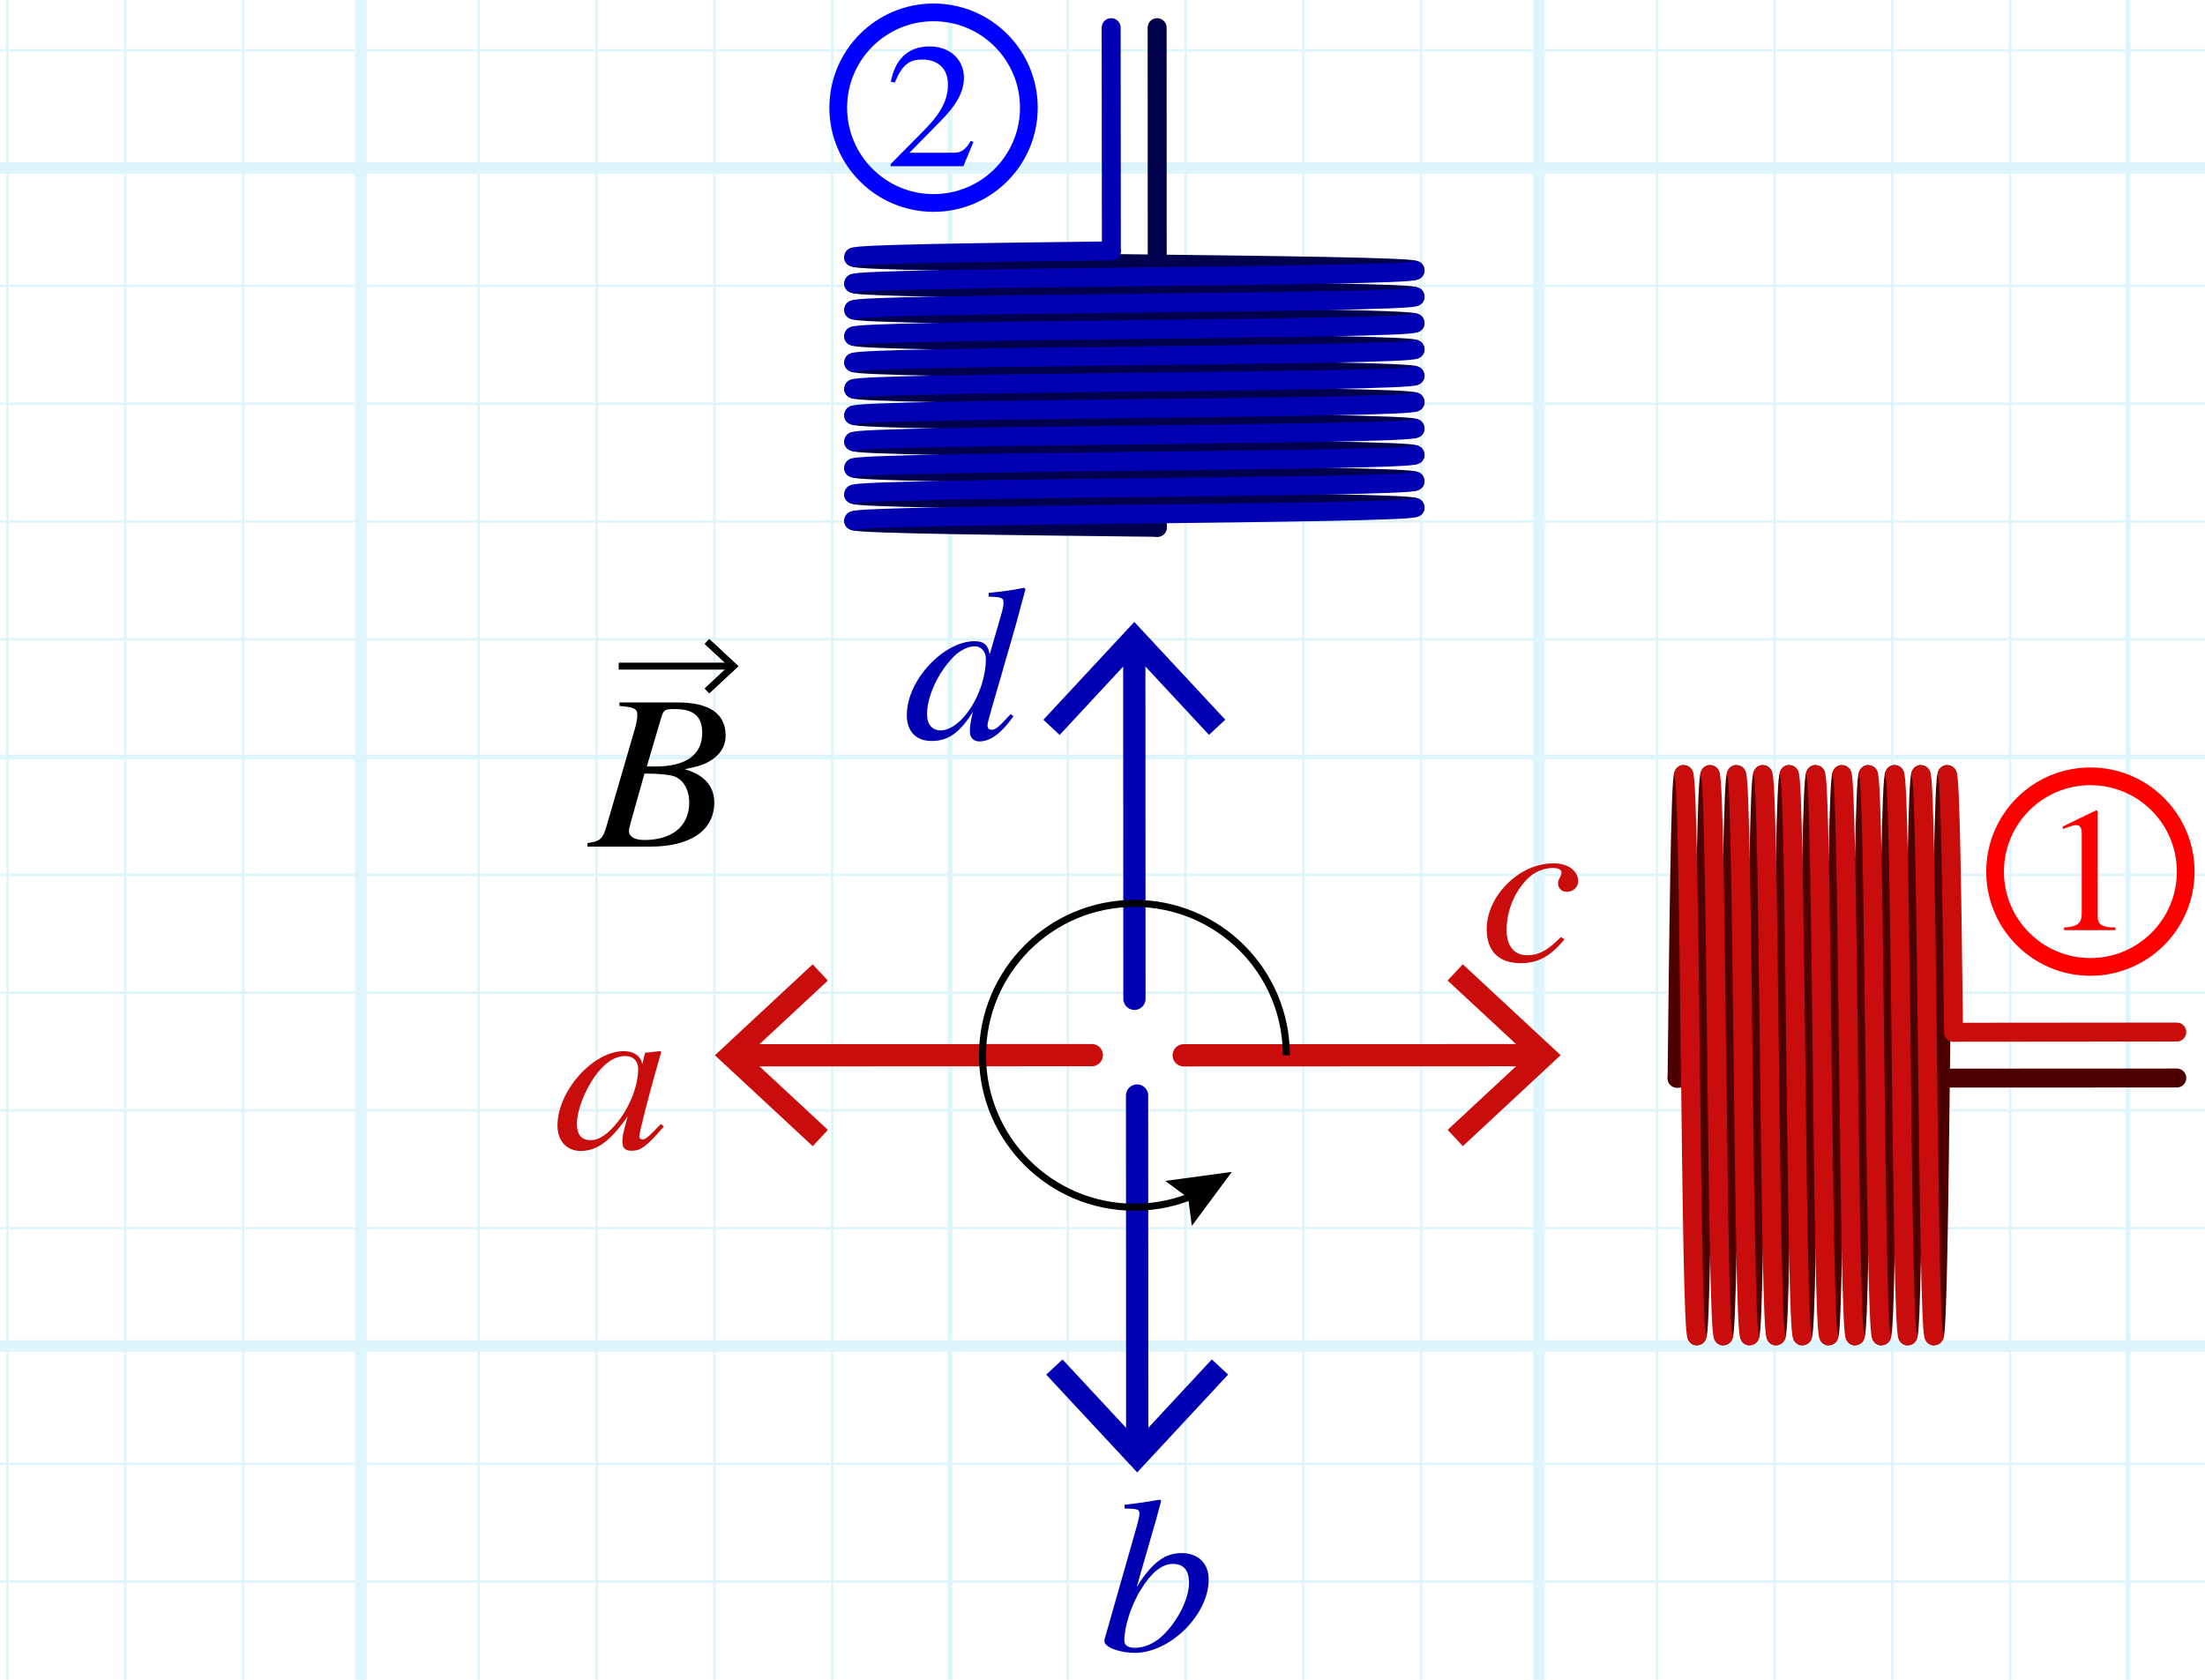 <?xml version="1.0" encoding="utf-8"?>
<!-- Generator: Adobe Illustrator 26.0.1, SVG Export Plug-In . SVG Version: 6.00 Build 0)  -->
<svg version="1.1" xmlns="http://www.w3.org/2000/svg" xmlns:xlink="http://www.w3.org/1999/xlink" x="0px" y="0px"
	 viewBox="0 0 187.577 142.926" enable-background="new 0 0 187.577 142.926" xml:space="preserve">
<g id="Layer_8" opacity="0.5">
	<g id="Clipped_grid">
		<defs>
			<rect id="SVGID_1_" x="-6.11" y="-5.741" width="199.215" height="153.416"/>
		</defs>
		<clipPath id="SVGID_00000106843400464478647840000000770612926069717166_">
			<use xlink:href="#SVGID_1_"  overflow="visible"/>
		</clipPath>
		
			<g id="Grid_00000060005542146034257920000005065612243763103930_" opacity="0.25" clip-path="url(#SVGID_00000106843400464478647840000000770612926069717166_)">
			<g id="Horizontal_1_mm">
				
					<line fill="none" stroke="#00ABEB" stroke-width="0.211" stroke-miterlimit="10" x1="-169.987" y1="-176.106" x2="631.971" y2="-176.106"/>
				
					<line fill="none" stroke="#00ABEB" stroke-width="0.211" stroke-miterlimit="10" x1="-169.987" y1="-186.128" x2="631.971" y2="-186.128"/>
				
					<line fill="none" stroke="#00ABEB" stroke-width="0.211" stroke-miterlimit="10" x1="-169.987" y1="415.159" x2="631.971" y2="415.159"/>
				
					<line fill="none" stroke="#00ABEB" stroke-width="0.211" stroke-miterlimit="10" x1="-169.987" y1="405.136" x2="631.971" y2="405.136"/>
				
					<line fill="none" stroke="#00ABEB" stroke-width="0.211" stroke-miterlimit="10" x1="-169.987" y1="395.117" x2="631.971" y2="395.117"/>
				
					<line fill="none" stroke="#00ABEB" stroke-width="0.211" stroke-miterlimit="10" x1="-169.987" y1="385.095" x2="631.971" y2="385.095"/>
				
					<line fill="none" stroke="#00ABEB" stroke-width="0.211" stroke-miterlimit="10" x1="-169.987" y1="375.072" x2="631.971" y2="375.072"/>
				
					<line fill="none" stroke="#00ABEB" stroke-width="0.211" stroke-miterlimit="10" x1="-169.987" y1="365.053" x2="631.971" y2="365.053"/>
				
					<line fill="none" stroke="#00ABEB" stroke-width="0.211" stroke-miterlimit="10" x1="-169.987" y1="355.031" x2="631.971" y2="355.031"/>
				
					<line fill="none" stroke="#00ABEB" stroke-width="0.211" stroke-miterlimit="10" x1="-169.987" y1="345.011" x2="631.971" y2="345.011"/>
				
					<line fill="none" stroke="#00ABEB" stroke-width="0.211" stroke-miterlimit="10" x1="-169.987" y1="334.987" x2="631.971" y2="334.987"/>
				
					<line fill="none" stroke="#00ABEB" stroke-width="0.211" stroke-miterlimit="10" x1="-169.987" y1="324.965" x2="631.971" y2="324.965"/>
				
					<line fill="none" stroke="#00ABEB" stroke-width="0.211" stroke-miterlimit="10" x1="-169.987" y1="314.945" x2="631.971" y2="314.945"/>
				
					<line fill="none" stroke="#00ABEB" stroke-width="0.211" stroke-miterlimit="10" x1="-169.987" y1="304.923" x2="631.971" y2="304.923"/>
				
					<line fill="none" stroke="#00ABEB" stroke-width="0.211" stroke-miterlimit="10" x1="-169.987" y1="294.9" x2="631.971" y2="294.9"/>
				
					<line fill="none" stroke="#00ABEB" stroke-width="0.211" stroke-miterlimit="10" x1="-169.987" y1="284.881" x2="631.971" y2="284.881"/>
				
					<line fill="none" stroke="#00ABEB" stroke-width="0.211" stroke-miterlimit="10" x1="-169.987" y1="274.859" x2="631.971" y2="274.859"/>
				
					<line fill="none" stroke="#00ABEB" stroke-width="0.211" stroke-miterlimit="10" x1="-169.987" y1="264.836" x2="631.971" y2="264.836"/>
				
					<line fill="none" stroke="#00ABEB" stroke-width="0.211" stroke-miterlimit="10" x1="-169.987" y1="254.817" x2="631.971" y2="254.817"/>
				
					<line fill="none" stroke="#00ABEB" stroke-width="0.211" stroke-miterlimit="10" x1="-169.987" y1="244.795" x2="631.971" y2="244.795"/>
				
					<line fill="none" stroke="#00ABEB" stroke-width="0.211" stroke-miterlimit="10" x1="-169.987" y1="234.772" x2="631.971" y2="234.772"/>
				
					<line fill="none" stroke="#00ABEB" stroke-width="0.211" stroke-miterlimit="10" x1="-169.987" y1="224.753" x2="631.971" y2="224.753"/>
				
					<line fill="none" stroke="#00ABEB" stroke-width="0.211" stroke-miterlimit="10" x1="-169.987" y1="214.73" x2="631.971" y2="214.73"/>
				
					<line fill="none" stroke="#00ABEB" stroke-width="0.211" stroke-miterlimit="10" x1="-169.987" y1="204.706" x2="631.971" y2="204.706"/>
				
					<line fill="none" stroke="#00ABEB" stroke-width="0.211" stroke-miterlimit="10" x1="-169.987" y1="194.687" x2="631.971" y2="194.687"/>
				
					<line fill="none" stroke="#00ABEB" stroke-width="0.211" stroke-miterlimit="10" x1="-169.987" y1="184.664" x2="631.971" y2="184.664"/>
				
					<line fill="none" stroke="#00ABEB" stroke-width="0.211" stroke-miterlimit="10" x1="-169.987" y1="174.645" x2="631.971" y2="174.645"/>
				
					<line fill="none" stroke="#00ABEB" stroke-width="0.211" stroke-miterlimit="10" x1="-169.987" y1="164.623" x2="631.971" y2="164.623"/>
				
					<line fill="none" stroke="#00ABEB" stroke-width="0.211" stroke-miterlimit="10" x1="-169.987" y1="154.6" x2="631.971" y2="154.6"/>
				
					<line fill="none" stroke="#00ABEB" stroke-width="0.211" stroke-miterlimit="10" x1="-169.987" y1="144.581" x2="631.971" y2="144.581"/>
				
					<line fill="none" stroke="#00ABEB" stroke-width="0.211" stroke-miterlimit="10" x1="-169.987" y1="134.559" x2="631.971" y2="134.559"/>
				
					<line fill="none" stroke="#00ABEB" stroke-width="0.211" stroke-miterlimit="10" x1="-169.987" y1="124.536" x2="631.971" y2="124.536"/>
				
					<line fill="none" stroke="#00ABEB" stroke-width="0.211" stroke-miterlimit="10" x1="-169.987" y1="114.517" x2="631.971" y2="114.517"/>
				
					<line fill="none" stroke="#00ABEB" stroke-width="0.211" stroke-miterlimit="10" x1="-169.987" y1="104.495" x2="631.971" y2="104.495"/>
				
					<line fill="none" stroke="#00ABEB" stroke-width="0.211" stroke-miterlimit="10" x1="-169.987" y1="94.472" x2="631.971" y2="94.472"/>
				
					<line fill="none" stroke="#00ABEB" stroke-width="0.211" stroke-miterlimit="10" x1="-169.987" y1="84.453" x2="631.971" y2="84.453"/>
				
					<line fill="none" stroke="#00ABEB" stroke-width="0.211" stroke-miterlimit="10" x1="-169.987" y1="74.43" x2="631.971" y2="74.43"/>
				
					<line fill="none" stroke="#00ABEB" stroke-width="0.211" stroke-miterlimit="10" x1="-169.987" y1="64.408" x2="631.971" y2="64.408"/>
				
					<line fill="none" stroke="#00ABEB" stroke-width="0.211" stroke-miterlimit="10" x1="-169.987" y1="54.389" x2="631.971" y2="54.389"/>
				
					<line fill="none" stroke="#00ABEB" stroke-width="0.211" stroke-miterlimit="10" x1="-169.987" y1="44.366" x2="631.971" y2="44.366"/>
				
					<line fill="none" stroke="#00ABEB" stroke-width="0.211" stroke-miterlimit="10" x1="-169.987" y1="34.344" x2="631.971" y2="34.344"/>
				
					<line fill="none" stroke="#00ABEB" stroke-width="0.211" stroke-miterlimit="10" x1="-169.987" y1="24.325" x2="631.971" y2="24.325"/>
				
					<line fill="none" stroke="#00ABEB" stroke-width="0.211" stroke-miterlimit="10" x1="-169.987" y1="14.3" x2="631.971" y2="14.3"/>
				
					<line fill="none" stroke="#00ABEB" stroke-width="0.211" stroke-miterlimit="10" x1="-169.987" y1="4.281" x2="631.971" y2="4.281"/>
				
					<line fill="none" stroke="#00ABEB" stroke-width="0.211" stroke-miterlimit="10" x1="-169.987" y1="-5.741" x2="631.971" y2="-5.741"/>
				
					<line fill="none" stroke="#00ABEB" stroke-width="0.211" stroke-miterlimit="10" x1="-169.987" y1="-15.764" x2="631.971" y2="-15.764"/>
				
					<line fill="none" stroke="#00ABEB" stroke-width="0.211" stroke-miterlimit="10" x1="-169.987" y1="-25.783" x2="631.971" y2="-25.783"/>
				
					<line fill="none" stroke="#00ABEB" stroke-width="0.211" stroke-miterlimit="10" x1="-169.987" y1="-35.806" x2="631.971" y2="-35.806"/>
				
					<line fill="none" stroke="#00ABEB" stroke-width="0.211" stroke-miterlimit="10" x1="-169.987" y1="-45.828" x2="631.971" y2="-45.828"/>
				
					<line fill="none" stroke="#00ABEB" stroke-width="0.211" stroke-miterlimit="10" x1="-169.987" y1="-55.847" x2="631.971" y2="-55.847"/>
				
					<line fill="none" stroke="#00ABEB" stroke-width="0.211" stroke-miterlimit="10" x1="-169.987" y1="-65.87" x2="631.971" y2="-65.87"/>
				
					<line fill="none" stroke="#00ABEB" stroke-width="0.211" stroke-miterlimit="10" x1="-169.987" y1="-75.892" x2="631.971" y2="-75.892"/>
				
					<line fill="none" stroke="#00ABEB" stroke-width="0.211" stroke-miterlimit="10" x1="-169.987" y1="-85.911" x2="631.971" y2="-85.911"/>
				
					<line fill="none" stroke="#00ABEB" stroke-width="0.211" stroke-miterlimit="10" x1="-169.987" y1="-95.934" x2="631.971" y2="-95.934"/>
				
					<line fill="none" stroke="#00ABEB" stroke-width="0.211" stroke-miterlimit="10" x1="-169.987" y1="-105.956" x2="631.971" y2="-105.956"/>
				
					<line fill="none" stroke="#00ABEB" stroke-width="0.211" stroke-miterlimit="10" x1="-169.987" y1="-115.976" x2="631.971" y2="-115.976"/>
				
					<line fill="none" stroke="#00ABEB" stroke-width="0.211" stroke-miterlimit="10" x1="-169.987" y1="-126" x2="631.971" y2="-126"/>
				
					<line fill="none" stroke="#00ABEB" stroke-width="0.211" stroke-miterlimit="10" x1="-169.987" y1="-136.019" x2="631.971" y2="-136.019"/>
				
					<line fill="none" stroke="#00ABEB" stroke-width="0.211" stroke-miterlimit="10" x1="-169.987" y1="-146.042" x2="631.971" y2="-146.042"/>
				
					<line fill="none" stroke="#00ABEB" stroke-width="0.211" stroke-miterlimit="10" x1="-169.987" y1="-156.064" x2="631.971" y2="-156.064"/>
				
					<line fill="none" stroke="#00ABEB" stroke-width="0.211" stroke-miterlimit="10" x1="-169.987" y1="-166.083" x2="631.971" y2="-166.083"/>
			</g>
			<g id="Vertical_1_mm">
				<g>
					
						<line fill="none" stroke="#00ABEB" stroke-width="0.211" stroke-miterlimit="10" x1="-169.721" y1="415.11" x2="-169.721" y2="-186.394"/>
				</g>
				
					<line fill="none" stroke="#00ABEB" stroke-width="0.211" stroke-miterlimit="10" x1="-159.702" y1="415.11" x2="-159.702" y2="-186.394"/>
				
					<line fill="none" stroke="#00ABEB" stroke-width="0.211" stroke-miterlimit="10" x1="-149.68" y1="415.11" x2="-149.68" y2="-186.394"/>
				
					<line fill="none" stroke="#00ABEB" stroke-width="0.211" stroke-miterlimit="10" x1="-139.657" y1="415.11" x2="-139.657" y2="-186.394"/>
				
					<line fill="none" stroke="#00ABEB" stroke-width="0.211" stroke-miterlimit="10" x1="-129.638" y1="415.11" x2="-129.638" y2="-186.394"/>
				
					<line fill="none" stroke="#00ABEB" stroke-width="0.211" stroke-miterlimit="10" x1="-119.616" y1="415.11" x2="-119.616" y2="-186.394"/>
				
					<line fill="none" stroke="#00ABEB" stroke-width="0.211" stroke-miterlimit="10" x1="-109.593" y1="415.11" x2="-109.593" y2="-186.394"/>
				
					<line fill="none" stroke="#00ABEB" stroke-width="0.211" stroke-miterlimit="10" x1="-99.574" y1="415.11" x2="-99.574" y2="-186.394"/>
				
					<line fill="none" stroke="#00ABEB" stroke-width="0.211" stroke-miterlimit="10" x1="-89.55" y1="415.11" x2="-89.55" y2="-186.394"/>
				
					<line fill="none" stroke="#00ABEB" stroke-width="0.211" stroke-miterlimit="10" x1="-79.531" y1="415.11" x2="-79.531" y2="-186.394"/>
				
					<line fill="none" stroke="#00ABEB" stroke-width="0.211" stroke-miterlimit="10" x1="-69.508" y1="415.11" x2="-69.508" y2="-186.394"/>
				
					<line fill="none" stroke="#00ABEB" stroke-width="0.211" stroke-miterlimit="10" x1="-59.486" y1="415.11" x2="-59.486" y2="-186.394"/>
				
					<line fill="none" stroke="#00ABEB" stroke-width="0.211" stroke-miterlimit="10" x1="-49.466" y1="415.11" x2="-49.466" y2="-186.394"/>
				
					<line fill="none" stroke="#00ABEB" stroke-width="0.211" stroke-miterlimit="10" x1="-39.444" y1="415.11" x2="-39.444" y2="-186.394"/>
				
					<line fill="none" stroke="#00ABEB" stroke-width="0.211" stroke-miterlimit="10" x1="-29.421" y1="415.11" x2="-29.421" y2="-186.394"/>
				
					<line fill="none" stroke="#00ABEB" stroke-width="0.211" stroke-miterlimit="10" x1="-19.402" y1="415.11" x2="-19.402" y2="-186.394"/>
				
					<line fill="none" stroke="#00ABEB" stroke-width="0.211" stroke-miterlimit="10" x1="-9.38" y1="415.11" x2="-9.38" y2="-186.394"/>
				
					<line fill="none" stroke="#00ABEB" stroke-width="0.211" stroke-miterlimit="10" x1="0.643" y1="415.11" x2="0.643" y2="-186.394"/>
				
					<line fill="none" stroke="#00ABEB" stroke-width="0.211" stroke-miterlimit="10" x1="10.662" y1="415.11" x2="10.662" y2="-186.394"/>
				
					<line fill="none" stroke="#00ABEB" stroke-width="0.211" stroke-miterlimit="10" x1="20.685" y1="415.11" x2="20.685" y2="-186.394"/>
				
					<line fill="none" stroke="#00ABEB" stroke-width="0.211" stroke-miterlimit="10" x1="30.707" y1="415.11" x2="30.707" y2="-186.394"/>
				
					<line fill="none" stroke="#00ABEB" stroke-width="0.211" stroke-miterlimit="10" x1="40.726" y1="415.11" x2="40.726" y2="-186.394"/>
				
					<line fill="none" stroke="#00ABEB" stroke-width="0.211" stroke-miterlimit="10" x1="50.749" y1="415.11" x2="50.749" y2="-186.394"/>
				
					<line fill="none" stroke="#00ABEB" stroke-width="0.211" stroke-miterlimit="10" x1="60.771" y1="415.11" x2="60.771" y2="-186.394"/>
				
					<line fill="none" stroke="#00ABEB" stroke-width="0.211" stroke-miterlimit="10" x1="70.792" y1="415.11" x2="70.792" y2="-186.394"/>
				
					<line fill="none" stroke="#00ABEB" stroke-width="0.211" stroke-miterlimit="10" x1="80.815" y1="415.11" x2="80.815" y2="-186.394"/>
				
					<line fill="none" stroke="#00ABEB" stroke-width="0.211" stroke-miterlimit="10" x1="90.833" y1="415.11" x2="90.833" y2="-186.394"/>
				
					<line fill="none" stroke="#00ABEB" stroke-width="0.211" stroke-miterlimit="10" x1="100.856" y1="415.11" x2="100.856" y2="-186.394"/>
				
					<line fill="none" stroke="#00ABEB" stroke-width="0.211" stroke-miterlimit="10" x1="110.879" y1="415.11" x2="110.879" y2="-186.394"/>
				
					<line fill="none" stroke="#00ABEB" stroke-width="0.211" stroke-miterlimit="10" x1="120.898" y1="415.11" x2="120.898" y2="-186.394"/>
				
					<line fill="none" stroke="#00ABEB" stroke-width="0.211" stroke-miterlimit="10" x1="130.92" y1="415.11" x2="130.92" y2="-186.394"/>
				
					<line fill="none" stroke="#00ABEB" stroke-width="0.211" stroke-miterlimit="10" x1="140.943" y1="415.11" x2="140.943" y2="-186.394"/>
				
					<line fill="none" stroke="#00ABEB" stroke-width="0.211" stroke-miterlimit="10" x1="150.962" y1="415.11" x2="150.962" y2="-186.394"/>
				
					<line fill="none" stroke="#00ABEB" stroke-width="0.211" stroke-miterlimit="10" x1="160.984" y1="415.11" x2="160.984" y2="-186.394"/>
				
					<line fill="none" stroke="#00ABEB" stroke-width="0.211" stroke-miterlimit="10" x1="171.007" y1="415.11" x2="171.007" y2="-186.394"/>
				
					<line fill="none" stroke="#00ABEB" stroke-width="0.211" stroke-miterlimit="10" x1="181.026" y1="415.11" x2="181.026" y2="-186.394"/>
				
					<line fill="none" stroke="#00ABEB" stroke-width="0.211" stroke-miterlimit="10" x1="191.049" y1="415.11" x2="191.049" y2="-186.394"/>
				
					<line fill="none" stroke="#00ABEB" stroke-width="0.211" stroke-miterlimit="10" x1="201.071" y1="415.11" x2="201.071" y2="-186.394"/>
				
					<line fill="none" stroke="#00ABEB" stroke-width="0.211" stroke-miterlimit="10" x1="211.09" y1="415.11" x2="211.09" y2="-186.394"/>
				
					<line fill="none" stroke="#00ABEB" stroke-width="0.211" stroke-miterlimit="10" x1="221.113" y1="415.11" x2="221.113" y2="-186.394"/>
				
					<line fill="none" stroke="#00ABEB" stroke-width="0.211" stroke-miterlimit="10" x1="231.132" y1="415.11" x2="231.132" y2="-186.394"/>
				
					<line fill="none" stroke="#00ABEB" stroke-width="0.211" stroke-miterlimit="10" x1="241.156" y1="415.11" x2="241.156" y2="-186.394"/>
				
					<line fill="none" stroke="#00ABEB" stroke-width="0.211" stroke-miterlimit="10" x1="251.179" y1="415.11" x2="251.179" y2="-186.394"/>
				
					<line fill="none" stroke="#00ABEB" stroke-width="0.211" stroke-miterlimit="10" x1="261.198" y1="415.11" x2="261.198" y2="-186.394"/>
				
					<line fill="none" stroke="#00ABEB" stroke-width="0.211" stroke-miterlimit="10" x1="271.22" y1="415.11" x2="271.22" y2="-186.394"/>
				
					<line fill="none" stroke="#00ABEB" stroke-width="0.211" stroke-miterlimit="10" x1="281.243" y1="415.11" x2="281.243" y2="-186.394"/>
				
					<line fill="none" stroke="#00ABEB" stroke-width="0.211" stroke-miterlimit="10" x1="291.262" y1="415.11" x2="291.262" y2="-186.394"/>
				
					<line fill="none" stroke="#00ABEB" stroke-width="0.211" stroke-miterlimit="10" x1="301.285" y1="415.11" x2="301.285" y2="-186.394"/>
				
					<line fill="none" stroke="#00ABEB" stroke-width="0.211" stroke-miterlimit="10" x1="311.307" y1="415.11" x2="311.307" y2="-186.394"/>
				
					<line fill="none" stroke="#00ABEB" stroke-width="0.211" stroke-miterlimit="10" x1="321.326" y1="415.11" x2="321.326" y2="-186.394"/>
				
					<line fill="none" stroke="#00ABEB" stroke-width="0.211" stroke-miterlimit="10" x1="331.349" y1="415.11" x2="331.349" y2="-186.394"/>
				
					<line fill="none" stroke="#00ABEB" stroke-width="0.211" stroke-miterlimit="10" x1="341.371" y1="415.11" x2="341.371" y2="-186.394"/>
				
					<line fill="none" stroke="#00ABEB" stroke-width="0.211" stroke-miterlimit="10" x1="351.39" y1="415.11" x2="351.39" y2="-186.394"/>
				
					<line fill="none" stroke="#00ABEB" stroke-width="0.211" stroke-miterlimit="10" x1="361.413" y1="415.11" x2="361.413" y2="-186.394"/>
				
					<line fill="none" stroke="#00ABEB" stroke-width="0.211" stroke-miterlimit="10" x1="371.435" y1="415.11" x2="371.435" y2="-186.394"/>
				
					<line fill="none" stroke="#00ABEB" stroke-width="0.211" stroke-miterlimit="10" x1="381.454" y1="415.11" x2="381.454" y2="-186.394"/>
				
					<line fill="none" stroke="#00ABEB" stroke-width="0.211" stroke-miterlimit="10" x1="391.479" y1="415.11" x2="391.479" y2="-186.394"/>
				
					<line fill="none" stroke="#00ABEB" stroke-width="0.211" stroke-miterlimit="10" x1="401.498" y1="415.11" x2="401.498" y2="-186.394"/>
				
					<line fill="none" stroke="#00ABEB" stroke-width="0.211" stroke-miterlimit="10" x1="411.52" y1="415.11" x2="411.52" y2="-186.394"/>
				
					<line fill="none" stroke="#00ABEB" stroke-width="0.211" stroke-miterlimit="10" x1="421.543" y1="415.11" x2="421.543" y2="-186.394"/>
				
					<line fill="none" stroke="#00ABEB" stroke-width="0.211" stroke-miterlimit="10" x1="431.562" y1="415.11" x2="431.562" y2="-186.394"/>
				
					<line fill="none" stroke="#00ABEB" stroke-width="0.211" stroke-miterlimit="10" x1="441.584" y1="415.11" x2="441.584" y2="-186.394"/>
				
					<line fill="none" stroke="#00ABEB" stroke-width="0.211" stroke-miterlimit="10" x1="451.607" y1="415.11" x2="451.607" y2="-186.394"/>
				
					<line fill="none" stroke="#00ABEB" stroke-width="0.211" stroke-miterlimit="10" x1="461.626" y1="415.11" x2="461.626" y2="-186.394"/>
				
					<line fill="none" stroke="#00ABEB" stroke-width="0.211" stroke-miterlimit="10" x1="471.649" y1="415.11" x2="471.649" y2="-186.394"/>
				
					<line fill="none" stroke="#00ABEB" stroke-width="0.211" stroke-miterlimit="10" x1="481.671" y1="415.11" x2="481.671" y2="-186.394"/>
				
					<line fill="none" stroke="#00ABEB" stroke-width="0.211" stroke-miterlimit="10" x1="491.69" y1="415.11" x2="491.69" y2="-186.394"/>
				
					<line fill="none" stroke="#00ABEB" stroke-width="0.211" stroke-miterlimit="10" x1="501.713" y1="415.11" x2="501.713" y2="-186.394"/>
				
					<line fill="none" stroke="#00ABEB" stroke-width="0.211" stroke-miterlimit="10" x1="511.735" y1="415.11" x2="511.735" y2="-186.394"/>
				
					<line fill="none" stroke="#00ABEB" stroke-width="0.211" stroke-miterlimit="10" x1="521.755" y1="415.11" x2="521.755" y2="-186.394"/>
				
					<line fill="none" stroke="#00ABEB" stroke-width="0.211" stroke-miterlimit="10" x1="531.777" y1="415.11" x2="531.777" y2="-186.394"/>
				
					<line fill="none" stroke="#00ABEB" stroke-width="0.211" stroke-miterlimit="10" x1="541.799" y1="415.11" x2="541.799" y2="-186.394"/>
				
					<line fill="none" stroke="#00ABEB" stroke-width="0.211" stroke-miterlimit="10" x1="551.82" y1="415.11" x2="551.82" y2="-186.394"/>
				
					<line fill="none" stroke="#00ABEB" stroke-width="0.211" stroke-miterlimit="10" x1="561.843" y1="415.11" x2="561.843" y2="-186.394"/>
				
					<line fill="none" stroke="#00ABEB" stroke-width="0.211" stroke-miterlimit="10" x1="571.862" y1="415.11" x2="571.862" y2="-186.394"/>
				
					<line fill="none" stroke="#00ABEB" stroke-width="0.211" stroke-miterlimit="10" x1="581.885" y1="415.11" x2="581.885" y2="-186.394"/>
				
					<line fill="none" stroke="#00ABEB" stroke-width="0.211" stroke-miterlimit="10" x1="591.907" y1="415.11" x2="591.907" y2="-186.394"/>
				
					<line fill="none" stroke="#00ABEB" stroke-width="0.211" stroke-miterlimit="10" x1="601.926" y1="415.11" x2="601.926" y2="-186.394"/>
				
					<line fill="none" stroke="#00ABEB" stroke-width="0.211" stroke-miterlimit="10" x1="611.949" y1="415.11" x2="611.949" y2="-186.394"/>
				
					<line fill="none" stroke="#00ABEB" stroke-width="0.211" stroke-miterlimit="10" x1="621.971" y1="415.11" x2="621.971" y2="-186.394"/>
				
					<line fill="none" stroke="#00ABEB" stroke-width="0.211" stroke-miterlimit="10" x1="631.99" y1="415.11" x2="631.99" y2="-186.394"/>
			</g>
			<g id="Horizontal_5_mm_1_">
				
					<line fill="none" stroke="#00ABEB" stroke-width="0.422" stroke-miterlimit="10" x1="-170.959" y1="415.159" x2="631.971" y2="415.159"/>
				
					<line fill="none" stroke="#00ABEB" stroke-width="0.422" stroke-miterlimit="10" x1="-170.959" y1="365.053" x2="631.971" y2="365.053"/>
				
					<line fill="none" stroke="#00ABEB" stroke-width="0.422" stroke-miterlimit="10" x1="-170.959" y1="314.945" x2="631.971" y2="314.945"/>
				
					<line fill="none" stroke="#00ABEB" stroke-width="0.422" stroke-miterlimit="10" x1="-170.959" y1="264.836" x2="631.971" y2="264.836"/>
				
					<line fill="none" stroke="#00ABEB" stroke-width="0.422" stroke-miterlimit="10" x1="-170.959" y1="214.73" x2="631.971" y2="214.73"/>
				
					<line fill="none" stroke="#00ABEB" stroke-width="0.422" stroke-miterlimit="10" x1="-170.959" y1="164.623" x2="631.971" y2="164.623"/>
				
					<line fill="none" stroke="#00ABEB" stroke-width="0.422" stroke-miterlimit="10" x1="-170.959" y1="114.517" x2="631.971" y2="114.517"/>
				
					<line fill="none" stroke="#00ABEB" stroke-width="0.422" stroke-miterlimit="10" x1="-170.959" y1="64.408" x2="631.971" y2="64.408"/>
				
					<line fill="none" stroke="#00ABEB" stroke-width="0.422" stroke-miterlimit="10" x1="-170.959" y1="14.3" x2="631.971" y2="14.3"/>
				
					<line fill="none" stroke="#00ABEB" stroke-width="0.422" stroke-miterlimit="10" x1="-170.959" y1="-35.806" x2="631.971" y2="-35.806"/>
				
					<line fill="none" stroke="#00ABEB" stroke-width="0.422" stroke-miterlimit="10" x1="-170.959" y1="-85.911" x2="631.971" y2="-85.911"/>
			</g>
			<g id="Vertical_5_mm">
				
					<line fill="none" stroke="#00ABEB" stroke-width="0.422" stroke-miterlimit="10" x1="-169.721" y1="415.11" x2="-169.721" y2="-187.366"/>
				
					<line fill="none" stroke="#00ABEB" stroke-width="0.422" stroke-miterlimit="10" x1="-119.616" y1="415.11" x2="-119.616" y2="-187.366"/>
				
					<line fill="none" stroke="#00ABEB" stroke-width="0.422" stroke-miterlimit="10" x1="-69.508" y1="415.11" x2="-69.508" y2="-187.366"/>
				
					<line fill="none" stroke="#00ABEB" stroke-width="0.422" stroke-miterlimit="10" x1="-19.402" y1="415.11" x2="-19.402" y2="-187.366"/>
				
					<line fill="none" stroke="#00ABEB" stroke-width="0.422" stroke-miterlimit="10" x1="30.707" y1="415.11" x2="30.707" y2="-187.366"/>
				
					<line fill="none" stroke="#00ABEB" stroke-width="0.422" stroke-miterlimit="10" x1="80.815" y1="415.11" x2="80.815" y2="-187.366"/>
				
					<line fill="none" stroke="#00ABEB" stroke-width="0.422" stroke-miterlimit="10" x1="130.92" y1="415.11" x2="130.92" y2="-187.366"/>
				
					<line fill="none" stroke="#00ABEB" stroke-width="0.422" stroke-miterlimit="10" x1="181.026" y1="415.11" x2="181.026" y2="-187.366"/>
				
					<line fill="none" stroke="#00ABEB" stroke-width="0.422" stroke-miterlimit="10" x1="231.132" y1="415.11" x2="231.132" y2="-187.366"/>
				
					<line fill="none" stroke="#00ABEB" stroke-width="0.422" stroke-miterlimit="10" x1="281.243" y1="415.11" x2="281.243" y2="-187.366"/>
				
					<line fill="none" stroke="#00ABEB" stroke-width="0.422" stroke-miterlimit="10" x1="331.349" y1="415.11" x2="331.349" y2="-187.366"/>
				
					<line fill="none" stroke="#00ABEB" stroke-width="0.422" stroke-miterlimit="10" x1="381.454" y1="415.11" x2="381.454" y2="-187.366"/>
				
					<line fill="none" stroke="#00ABEB" stroke-width="0.422" stroke-miterlimit="10" x1="431.562" y1="415.11" x2="431.562" y2="-187.366"/>
				
					<line fill="none" stroke="#00ABEB" stroke-width="0.422" stroke-miterlimit="10" x1="481.671" y1="415.11" x2="481.671" y2="-187.366"/>
				
					<line fill="none" stroke="#00ABEB" stroke-width="0.422" stroke-miterlimit="10" x1="531.777" y1="415.11" x2="531.777" y2="-187.366"/>
				
					<line fill="none" stroke="#00ABEB" stroke-width="0.422" stroke-miterlimit="10" x1="581.885" y1="415.11" x2="581.885" y2="-187.366"/>
				
					<line fill="none" stroke="#00ABEB" stroke-width="0.422" stroke-miterlimit="10" x1="631.99" y1="415.11" x2="631.99" y2="-187.366"/>
			</g>
			<g id="Horizontal_10_mm">
				
					<line id="_x31_9_1_" fill="none" stroke="#00ABEB" stroke-width="0.985" stroke-miterlimit="10" x1="-170.959" y1="415.159" x2="631.971" y2="415.159"/>
				
					<line id="_x32_0" fill="none" stroke="#00ABEB" stroke-width="0.985" stroke-miterlimit="10" x1="-170.959" y1="314.945" x2="631.971" y2="314.945"/>
				
					<line id="_x32_1" fill="none" stroke="#00ABEB" stroke-width="0.985" stroke-miterlimit="10" x1="-170.959" y1="214.73" x2="631.971" y2="214.73"/>
				
					<line id="_x32_2" fill="none" stroke="#00ABEB" stroke-width="0.985" stroke-miterlimit="10" x1="-170.959" y1="114.517" x2="631.971" y2="114.517"/>
				
					<line id="_x32_3" fill="none" stroke="#00ABEB" stroke-width="0.985" stroke-miterlimit="10" x1="-170.959" y1="14.3" x2="631.971" y2="14.3"/>
				
					<line id="_x32_4" fill="none" stroke="#00ABEB" stroke-width="0.985" stroke-miterlimit="10" x1="-170.959" y1="-85.911" x2="631.971" y2="-85.911"/>
				
					<line id="_x32_5" fill="none" stroke="#00ABEB" stroke-width="0.985" stroke-miterlimit="10" x1="-170.959" y1="-186.128" x2="631.971" y2="-186.128"/>
			</g>
			<g id="Vertical_10_mm">
				
					<line id="_x30_" fill="none" stroke="#00ABEB" stroke-width="0.985" stroke-miterlimit="10" x1="-169.721" y1="415.11" x2="-169.721" y2="-187.366"/>
				
					<line id="_x31_" fill="none" stroke="#00ABEB" stroke-width="0.985" stroke-miterlimit="10" x1="-69.508" y1="415.11" x2="-69.508" y2="-187.366"/>
				
					<line id="_x32_" fill="none" stroke="#00ABEB" stroke-width="0.985" stroke-miterlimit="10" x1="30.707" y1="415.11" x2="30.707" y2="-187.366"/>
				
					<line id="_x33_" fill="none" stroke="#00ABEB" stroke-width="0.985" stroke-miterlimit="10" x1="130.92" y1="415.11" x2="130.92" y2="-187.366"/>
				
					<line id="_x34_" fill="none" stroke="#00ABEB" stroke-width="0.985" stroke-miterlimit="10" x1="231.132" y1="415.11" x2="231.132" y2="-187.366"/>
				
					<line id="_x35_" fill="none" stroke="#00ABEB" stroke-width="0.985" stroke-miterlimit="10" x1="331.349" y1="415.11" x2="331.349" y2="-187.366"/>
				
					<line id="_x36_" fill="none" stroke="#00ABEB" stroke-width="0.985" stroke-miterlimit="10" x1="431.562" y1="415.11" x2="431.562" y2="-187.366"/>
				
					<line id="_x37_" fill="none" stroke="#00ABEB" stroke-width="0.985" stroke-miterlimit="10" x1="531.777" y1="415.11" x2="531.777" y2="-187.366"/>
				
					<line id="_x38_" fill="none" stroke="#00ABEB" stroke-width="0.985" stroke-miterlimit="10" x1="631.99" y1="415.11" x2="631.99" y2="-187.366"/>
			</g>
		</g>
	</g>
</g>
<g id="base">
	<g>
		<path fill="#FF0000" d="M175.588,79.138v-0.226c1.171-0.061,1.503-0.377,1.503-1.206v-6.769c0-0.513-0.143-0.739-0.475-0.739
			c-0.158,0-0.427,0.076-0.712,0.181l-0.427,0.15v-0.211l2.833-1.372l0.142,0.045v9c0,0.648,0.317,0.919,1.503,0.919v0.226H175.588z
			"/>
	</g>
	<circle fill="none" stroke="#FF0000" stroke-width="1.508" stroke-miterlimit="10" cx="177.828" cy="74.157" r="8.108"/>
	<g>
		<g>
			<path fill="#0000FF" d="M81.955,14.142h-6.187v-0.181l2.816-2.85c1.487-1.492,2.057-2.638,2.057-3.919
				c0-1.372-0.854-2.126-2.2-2.126c-1.139,0-1.693,0.482-2.326,1.96l-0.333-0.075c0.333-1.764,1.345-3,3.292-3
				c1.788,0,2.927,1.161,2.927,2.653c0,1.191-0.617,2.322-2.025,3.739l-2.611,2.653h3.703c0.665,0,0.997-0.166,1.519-1.01
				l0.222,0.09L81.955,14.142z"/>
		</g>
		<circle fill="none" stroke="#0000FF" stroke-width="1.508" stroke-miterlimit="10" cx="79.417" cy="9.161" r="8.108"/>
	</g>
	<g id="back_00000053507417112770269870000007330197037955620771_">
		<path fill="none" stroke="#00004C" stroke-width="1.613" stroke-linecap="round" stroke-miterlimit="10" d="M72.618,42.056
			c0,0.562,47.761,0.562,47.761,1.123"/>
		<path fill="none" stroke="#00004C" stroke-width="1.613" stroke-linecap="round" stroke-miterlimit="10" d="M72.618,39.812
			c0,0.561,47.761,0.561,47.761,1.122"/>
		<path fill="none" stroke="#00004C" stroke-width="1.613" stroke-linecap="round" stroke-miterlimit="10" d="M72.618,37.57
			c0,0.561,47.761,0.561,47.761,1.122"/>
		<path fill="none" stroke="#00004C" stroke-width="1.613" stroke-linecap="round" stroke-miterlimit="10" d="M72.618,35.327
			c0,0.561,47.761,0.561,47.761,1.121"/>
		<path fill="none" stroke="#00004C" stroke-width="1.613" stroke-linecap="round" stroke-miterlimit="10" d="M72.618,33.083
			c0,0.561,47.761,0.561,47.761,1.121"/>
		<path fill="none" stroke="#00004C" stroke-width="1.613" stroke-linecap="round" stroke-miterlimit="10" d="M72.618,30.842
			c0,0.56,47.761,0.56,47.761,1.12"/>
		<path fill="none" stroke="#00004C" stroke-width="1.613" stroke-linecap="round" stroke-miterlimit="10" d="M72.618,28.6
			c0,0.56,47.761,0.56,47.761,1.12"/>
		<path fill="none" stroke="#00004C" stroke-width="1.613" stroke-linecap="round" stroke-miterlimit="10" d="M72.618,26.36
			c0,0.56,47.761,0.56,47.761,1.121"/>
		<path fill="none" stroke="#00004C" stroke-width="1.613" stroke-linecap="round" stroke-miterlimit="10" d="M72.618,24.12
			c0,0.559,47.761,0.559,47.761,1.119"/>
		<path fill="none" stroke="#00004C" stroke-width="1.613" stroke-linecap="round" stroke-miterlimit="10" d="M72.618,21.883
			c0,0.56,47.761,0.56,47.761,1.119"/>
		<path fill="none" stroke="#00004C" stroke-width="1.613" stroke-linecap="round" stroke-miterlimit="10" d="M72.618,44.303
			c0,0.281,13.901,0.422,25.835,0.562"/>
		
			<line fill="none" stroke="#00004C" stroke-width="1.613" stroke-linecap="round" stroke-miterlimit="10" x1="98.453" y1="44.865" x2="98.436" y2="2.354"/>
	</g>
	<g id="front_00000107579625299631593880000017583368993193081529_">
		<path fill="none" stroke="#0000B2" stroke-width="1.613" stroke-linecap="round" stroke-miterlimit="10" d="M120.379,43.179
			c0,0.562-47.761,0.562-47.761,1.123"/>
		<path fill="none" stroke="#0000B2" stroke-width="1.613" stroke-linecap="round" stroke-miterlimit="10" d="M120.379,40.934
			c0,0.561-47.761,0.561-47.761,1.123"/>
		<path fill="none" stroke="#0000B2" stroke-width="1.613" stroke-linecap="round" stroke-miterlimit="10" d="M120.379,38.692
			c0,0.56-47.761,0.56-47.761,1.12"/>
		<path fill="none" stroke="#0000B2" stroke-width="1.613" stroke-linecap="round" stroke-miterlimit="10" d="M120.379,36.448
			c0,0.561-47.761,0.561-47.761,1.122"/>
		<path fill="none" stroke="#0000B2" stroke-width="1.613" stroke-linecap="round" stroke-miterlimit="10" d="M120.379,34.204
			c0,0.561-47.761,0.561-47.761,1.122"/>
		<path fill="none" stroke="#0000B2" stroke-width="1.613" stroke-linecap="round" stroke-miterlimit="10" d="M120.379,31.962
			c0,0.561-47.761,0.561-47.761,1.122"/>
		<path fill="none" stroke="#0000B2" stroke-width="1.613" stroke-linecap="round" stroke-miterlimit="10" d="M120.379,29.72
			c0,0.561-47.761,0.561-47.761,1.122"/>
		<path fill="none" stroke="#0000B2" stroke-width="1.613" stroke-linecap="round" stroke-miterlimit="10" d="M120.379,27.48
			c0,0.56-47.761,0.56-47.761,1.12"/>
		<path fill="none" stroke="#0000B2" stroke-width="1.613" stroke-linecap="round" stroke-miterlimit="10" d="M120.379,25.239
			c0,0.56-47.761,0.56-47.761,1.121"/>
		<path fill="none" stroke="#0000B2" stroke-width="1.613" stroke-linecap="round" stroke-miterlimit="10" d="M120.379,23.002
			c0,0.559-47.761,0.559-47.761,1.118"/>
		<path fill="none" stroke="#0000B2" stroke-width="1.613" stroke-linecap="round" stroke-miterlimit="10" d="M94.543,21.345
			c-11.254,0.133-21.926,0.273-21.926,0.537"/>
		
			<line fill="none" stroke="#0000B2" stroke-width="1.613" stroke-linecap="round" stroke-miterlimit="10" x1="94.543" y1="21.322" x2="94.526" y2="2.354"/>
	</g>
	<g id="back_00000122680052811471511900000015564908790400425123_">
		<path fill="none" stroke="#4C0000" stroke-width="1.613" stroke-linecap="round" stroke-miterlimit="10" d="M145.475,65.897
			c-0.562,0-0.562,47.761-1.123,47.761"/>
		<path fill="none" stroke="#4C0000" stroke-width="1.613" stroke-linecap="round" stroke-miterlimit="10" d="M147.719,65.897
			c-0.561,0-0.561,47.761-1.122,47.761"/>
		<path fill="none" stroke="#4C0000" stroke-width="1.613" stroke-linecap="round" stroke-miterlimit="10" d="M149.961,65.897
			c-0.561,0-0.561,47.761-1.122,47.761"/>
		<path fill="none" stroke="#4C0000" stroke-width="1.613" stroke-linecap="round" stroke-miterlimit="10" d="M152.205,65.897
			c-0.561,0-0.561,47.761-1.121,47.761"/>
		<path fill="none" stroke="#4C0000" stroke-width="1.613" stroke-linecap="round" stroke-miterlimit="10" d="M154.448,65.897
			c-0.561,0-0.561,47.761-1.121,47.761"/>
		<path fill="none" stroke="#4C0000" stroke-width="1.613" stroke-linecap="round" stroke-miterlimit="10" d="M156.69,65.897
			c-0.56,0-0.56,47.761-1.12,47.761"/>
		<path fill="none" stroke="#4C0000" stroke-width="1.613" stroke-linecap="round" stroke-miterlimit="10" d="M158.932,65.897
			c-0.56,0-0.56,47.761-1.12,47.761"/>
		<path fill="none" stroke="#4C0000" stroke-width="1.613" stroke-linecap="round" stroke-miterlimit="10" d="M161.172,65.897
			c-0.56,0-0.56,47.761-1.121,47.761"/>
		<path fill="none" stroke="#4C0000" stroke-width="1.613" stroke-linecap="round" stroke-miterlimit="10" d="M163.411,65.897
			c-0.559,0-0.559,47.761-1.119,47.761"/>
		<path fill="none" stroke="#4C0000" stroke-width="1.613" stroke-linecap="round" stroke-miterlimit="10" d="M165.649,65.897
			c-0.56,0-0.56,47.761-1.119,47.761"/>
		<path fill="none" stroke="#4C0000" stroke-width="1.613" stroke-linecap="round" stroke-miterlimit="10" d="M143.229,65.897
			c-0.281,0-0.422,13.901-0.562,25.835"/>
		
			<line fill="none" stroke="#4C0000" stroke-width="1.613" stroke-linecap="round" stroke-miterlimit="10" x1="142.666" y1="91.733" x2="185.178" y2="91.716"/>
	</g>
	<g id="front_00000021835981457808784140000000559883809827313083_">
		<path fill="none" stroke="#C90D0C" stroke-width="1.613" stroke-linecap="round" stroke-miterlimit="10" d="M144.352,113.658
			c-0.562,0-0.562-47.761-1.123-47.761"/>
		<path fill="none" stroke="#C90D0C" stroke-width="1.613" stroke-linecap="round" stroke-miterlimit="10" d="M146.598,113.658
			c-0.561,0-0.561-47.761-1.123-47.761"/>
		<path fill="none" stroke="#C90D0C" stroke-width="1.613" stroke-linecap="round" stroke-miterlimit="10" d="M148.84,113.658
			c-0.56,0-0.56-47.761-1.12-47.761"/>
		<path fill="none" stroke="#C90D0C" stroke-width="1.613" stroke-linecap="round" stroke-miterlimit="10" d="M151.083,113.658
			c-0.561,0-0.561-47.761-1.122-47.761"/>
		<path fill="none" stroke="#C90D0C" stroke-width="1.613" stroke-linecap="round" stroke-miterlimit="10" d="M153.327,113.658
			c-0.561,0-0.561-47.761-1.122-47.761"/>
		<path fill="none" stroke="#C90D0C" stroke-width="1.613" stroke-linecap="round" stroke-miterlimit="10" d="M155.57,113.658
			c-0.561,0-0.561-47.761-1.122-47.761"/>
		<path fill="none" stroke="#C90D0C" stroke-width="1.613" stroke-linecap="round" stroke-miterlimit="10" d="M157.811,113.658
			c-0.561,0-0.561-47.761-1.122-47.761"/>
		<path fill="none" stroke="#C90D0C" stroke-width="1.613" stroke-linecap="round" stroke-miterlimit="10" d="M160.051,113.658
			c-0.56,0-0.56-47.761-1.12-47.761"/>
		<path fill="none" stroke="#C90D0C" stroke-width="1.613" stroke-linecap="round" stroke-miterlimit="10" d="M162.293,113.658
			c-0.56,0-0.56-47.761-1.121-47.761"/>
		<path fill="none" stroke="#C90D0C" stroke-width="1.613" stroke-linecap="round" stroke-miterlimit="10" d="M164.53,113.658
			c-0.559,0-0.559-47.761-1.118-47.761"/>
		<path fill="none" stroke="#C90D0C" stroke-width="1.613" stroke-linecap="round" stroke-miterlimit="10" d="M166.186,87.823
			c-0.133-11.254-0.273-21.926-0.537-21.926"/>
		
			<line fill="none" stroke="#C90D0C" stroke-width="1.613" stroke-linecap="round" stroke-miterlimit="10" x1="166.209" y1="87.823" x2="185.178" y2="87.806"/>
	</g>
</g>
<g id="one" display="none">
	<g display="inline">
		<path d="M62.178,75.591v-0.27c1.333-0.072,1.71-0.45,1.71-1.44v-8.084c0-0.612-0.162-0.882-0.54-0.882
			c-0.18,0-0.486,0.09-0.81,0.216l-0.486,0.18v-0.252l3.223-1.638l0.162,0.054v10.749c0,0.774,0.36,1.099,1.71,1.099v0.27H62.178z"
			/>
		<path d="M76.615,75.591h-7.04v-0.216l3.205-3.403c1.692-1.783,2.341-3.151,2.341-4.681c0-1.639-0.972-2.539-2.503-2.539
			c-1.296,0-1.926,0.576-2.646,2.341l-0.378-0.09c0.378-2.107,1.531-3.583,3.745-3.583c2.035,0,3.331,1.386,3.331,3.169
			c0,1.422-0.702,2.772-2.305,4.465l-2.971,3.169h4.213c0.756,0,1.134-0.198,1.729-1.206l0.252,0.108L76.615,75.591z"/>
		<path d="M82.555,75.843c-3.079,0-4.069-3.349-4.069-6.302c0-3.187,1.242-6.122,4.141-6.122c2.359,0,3.998,2.539,3.998,6.229
			C86.624,72.747,85.489,75.843,82.555,75.843z M82.519,63.888c-1.495,0-2.305,2.125-2.305,5.78c0,3.655,0.792,5.708,2.341,5.708
			c1.53,0,2.341-2.07,2.341-5.635C84.896,65.995,84.103,63.888,82.519,63.888z"/>
		<path d="M90.654,68.569c-1.458,0-2.575-1.134-2.575-2.593c0-1.44,1.134-2.557,2.611-2.557c1.404,0,2.539,1.152,2.539,2.575
			C93.229,67.435,92.095,68.569,90.654,68.569z M90.618,64.032c-0.99,0-1.836,0.9-1.836,1.963c0,1.08,0.846,1.962,1.873,1.962
			s1.873-0.9,1.873-1.98C92.527,64.914,91.663,64.032,90.618,64.032z"/>
	</g>
	
		<line display="inline" fill="none" stroke="#000000" stroke-width="0.5" stroke-linecap="round" stroke-miterlimit="10" stroke-dasharray="6,6" x1="96.257" y1="89.778" x2="96.257" y2="48.944"/>
	<g display="inline">
		<g>
			<path fill="none" stroke="#000000" stroke-width="0.4" stroke-miterlimit="10" d="M98.925,64.309
				c12.6,1.237,22.456,12.167,22.456,25.469"/>
			<g>
				<polygon points="99.956,65.881 99.416,64.365 100.133,62.924 96.539,64.192 				"/>
			</g>
		</g>
	</g>
	<g display="inline">
		<g>
			
				<line fill="none" stroke="#C90D0C" stroke-width="1.6" stroke-linecap="round" stroke-miterlimit="10" x1="174.634" y1="87.814" x2="169.936" y2="87.814"/>
			<g>
				<polygon fill="#C90D0C" points="175.237,81.27 176.329,82.442 170.55,87.813 176.329,93.185 175.237,94.356 168.2,87.813 				
					"/>
			</g>
		</g>
	</g>
	<g display="inline">
		<g>
			
				<line fill="none" stroke="#0000B2" stroke-width="1.613" stroke-linecap="round" stroke-miterlimit="10" x1="94.536" y1="14.286" x2="94.531" y2="8.858"/>
			<g>
				<polygon fill="#0000B2" points="101.128,8.936 99.945,7.836 94.537,13.667 89.116,7.846 87.935,8.948 94.539,16.036 				"/>
			</g>
		</g>
	</g>
	
		<line display="inline" fill="none" stroke="#000000" stroke-width="0.5" stroke-linecap="round" stroke-miterlimit="10" stroke-dasharray="6,6" x1="96.257" y1="90.221" x2="137.091" y2="90.221"/>
</g>
<g id="two">
	<g>
		<g>
			
				<line fill="none" stroke="#C90D0C" stroke-width="1.892" stroke-linecap="round" stroke-miterlimit="10" x1="92.881" y1="89.771" x2="62.867" y2="89.783"/>
			<g>
				<polygon fill="#C90D0C" points="69.133,82.043 70.424,83.428 63.593,89.781 70.429,96.131 69.139,97.517 60.815,89.782 				"/>
			</g>
		</g>
	</g>
	<g>
		<path d="M57.626,59.764c2.741,0,4.101,0.958,4.101,2.817c0,1.015-0.552,1.672-1.262,2.123c-0.611,0.395-1.34,0.563-2.188,0.732
			v0.019c1.695,0.488,2.484,1.484,2.484,2.817c0,2.517-2.228,3.757-5.421,3.757h-5.362v-0.301c1.084-0.15,1.301-0.338,1.636-1.502
			l2.386-8.189c0.138-0.47,0.217-0.92,0.217-1.202c0-0.545-0.276-0.676-1.518-0.771v-0.3H57.626z M54.196,68.048
			c-0.394,1.427-0.69,2.385-0.69,2.629c0,0.526,0.493,0.789,1.321,0.789c2.267,0,3.805-1.108,3.805-3.193
			c0-1.165-0.572-1.991-1.321-2.235c-0.394-0.131-1.242-0.225-2.484-0.225L54.196,68.048z M55.773,65.211
			c2.583,0,3.963-0.996,3.963-2.855c0-1.39-0.71-2.029-2.307-2.029c-0.769,0-0.966,0-1.163,0.676l-1.242,4.208H55.773z"/>
	</g>
	<g>
		<g>
			
				<line fill="none" stroke="#000000" stroke-width="0.564" stroke-miterlimit="10" x1="52.648" y1="56.678" x2="62.203" y2="56.678"/>
			<g>
				<polygon points="60.335,58.984 59.951,58.571 61.987,56.679 59.951,54.787 60.335,54.374 62.814,56.679 				"/>
			</g>
		</g>
	</g>
</g>
<g id="three">
	<g>
		<g>
			
				<line fill="none" stroke="#0000B2" stroke-width="1.892" stroke-linecap="round" stroke-miterlimit="10" x1="96.73" y1="93.206" x2="96.742" y2="123.22"/>
			<g>
				<polygon fill="#0000B2" points="89.001,116.954 90.387,115.663 96.74,122.494 103.089,115.658 104.475,116.948 96.741,125.272 
									"/>
			</g>
		</g>
	</g>
	<g>
		<g>
			
				<line fill="none" stroke="#000000" stroke-width="0.564" stroke-miterlimit="10" x1="52.648" y1="56.678" x2="62.203" y2="56.678"/>
			<g>
				<polygon points="60.335,58.984 59.951,58.571 61.987,56.679 59.951,54.787 60.335,54.374 62.814,56.679 				"/>
			</g>
		</g>
	</g>
</g>
<g id="four">
	<g>
		<g>
			
				<line fill="none" stroke="#C90D0C" stroke-width="1.892" stroke-linecap="round" stroke-miterlimit="10" x1="100.695" y1="89.784" x2="130.709" y2="89.772"/>
			<g>
				<polygon fill="#C90D0C" points="124.443,97.513 123.152,96.127 129.983,89.774 123.147,83.425 124.437,82.039 132.761,89.773 
									"/>
			</g>
		</g>
	</g>
</g>
<g id="five">
	<g>
		<g>
			
				<line fill="none" stroke="#0000B2" stroke-width="1.892" stroke-linecap="round" stroke-miterlimit="10" x1="96.505" y1="84.979" x2="96.493" y2="54.965"/>
			<g>
				<polygon fill="#0000B2" points="104.233,61.231 102.848,62.522 96.495,55.691 90.145,62.528 88.759,61.237 96.494,52.913 				
					"/>
			</g>
		</g>
	</g>
	<g>
		<path fill="#C90D0C" d="M56.474,95.839c-1.479,1.709-1.952,2.066-2.74,2.066c-0.552,0-0.789-0.226-0.789-0.771
			c0-0.469,0.04-0.62,0.454-2.16c-1.479,2.123-2.622,2.949-4.002,2.949c-1.104,0-1.972-0.751-1.972-2.179
			c0-2.912,3.017-6.312,5.639-6.312c0.848,0,1.419,0.395,1.577,1.089l0.217-0.901l0.059-0.056l1.203-0.132l0.138,0.057
			c-0.039,0.169-0.059,0.207-0.118,0.395c-0.927,3.212-1.754,6.442-1.754,6.818c0,0.131,0.118,0.244,0.276,0.244
			c0.177,0,0.434-0.15,1.025-0.77l0.532-0.545L56.474,95.839z M53.182,89.847c-0.887,0-1.755,0.582-2.583,1.728
			c-0.828,1.183-1.518,2.855-1.518,4.039c0,1.033,0.473,1.39,1.183,1.39c0.986,0,1.913-1.033,2.504-1.841
			c0.927-1.277,1.518-2.893,1.518-4.226C54.286,90.279,53.872,89.847,53.182,89.847z"/>
	</g>
	<g>
		<path fill="#C90D0C" d="M133.096,79.914c-1.202,1.447-2.246,2.03-3.724,2.032c-1.833,0.001-2.899-0.974-2.901-2.89
			c-0.001-1.747,1.022-3.382,2.421-4.454c0.966-0.733,2.089-1.148,3.292-1.149c1.203-0.001,2.07,0.637,2.071,1.52
			c0,0.507-0.433,0.902-0.946,0.902c-0.552,0.001-0.769-0.375-0.769-0.75c0-0.338,0.295-0.545,0.294-0.902
			c0-0.225-0.276-0.375-0.729-0.375c-0.788,0-1.577,0.34-2.148,0.904c-1.103,1.109-1.792,2.706-1.79,4.378
			c0.001,1.353,0.633,2.141,1.756,2.14c1.045-0.001,1.793-0.471,2.857-1.543L133.096,79.914z"/>
	</g>
	<g>
		<path fill="#0000B2" d="M96.73,134.972c1.34-2.123,2.425-2.836,3.805-2.836c1.321,0,2.287,0.808,2.287,2.254
			c0,2.968-3.252,6.236-6.309,6.236c-1.124,0-2.562-0.432-2.562-0.996v-0.112l2.799-9.824c0.118-0.451,0.177-0.713,0.177-0.883
			c0-0.413-0.099-0.432-1.262-0.469v-0.319c1.321-0.15,2.031-0.263,3.017-0.432l0.098,0.094l-0.414,1.541l-1.656,5.748H96.73z
			 M99.766,133.056c-0.946,0-1.853,0.789-2.701,2.16c-0.868,1.39-1.419,3.212-1.419,4.339c0,0.432,0.295,0.639,0.907,0.639
			c0.848,0,1.695-0.394,2.425-1.108c1.183-1.165,2.169-3.024,2.169-4.414C101.146,133.525,100.633,133.056,99.766,133.056z"/>
	</g>
	<g>
		<path fill="#0000B2" d="M87.237,50.119l-0.769,2.855l-1.183,4.114c-0.611,2.141-1.281,4.32-1.281,4.621
			c0,0.226,0.099,0.375,0.355,0.375c0.335,0,0.552-0.169,1.617-1.333l0.236,0.188c-0.966,1.371-1.912,2.141-2.898,2.141
			c-0.513,0-0.808-0.338-0.808-0.845c0-0.432,0.039-0.732,0.256-1.672c-1.163,1.86-2.168,2.479-3.509,2.479
			c-1.282,0-2.109-0.77-2.109-2.198c0-3.043,3.193-6.292,5.756-6.292c0.828,0,1.163,0.357,1.282,1.089h0.02l0.887-3.062
			c0.295-0.996,0.276-1.071,0.276-1.333c0-0.395-0.177-0.451-1.262-0.488v-0.319c1.262-0.113,1.972-0.226,3.016-0.432L87.237,50.119
			z M82.94,54.984c-0.552,0-1.242,0.319-1.794,0.864c-1.301,1.314-2.287,3.362-2.287,4.921c0,0.864,0.454,1.372,1.144,1.372
			c1.813,0,3.864-3.231,3.864-6.086C83.866,55.378,83.393,54.984,82.94,54.984z"/>
	</g>
	<g>
		<g>
			<path fill="none" stroke="#000000" stroke-width="0.6" stroke-miterlimit="10" d="M101.751,101.599
				c-1.603,0.713-3.378,1.109-5.246,1.109c-7.138,0-12.924-5.786-12.924-12.924S89.368,76.86,96.505,76.86
				s12.924,5.786,12.924,12.924"/>
			<g>
				<polygon points="99.127,100.472 101.07,101.904 101.389,104.297 104.791,99.703 				"/>
			</g>
		</g>
	</g>
	<g>
	</g>
	<g>
	</g>
</g>
</svg>
